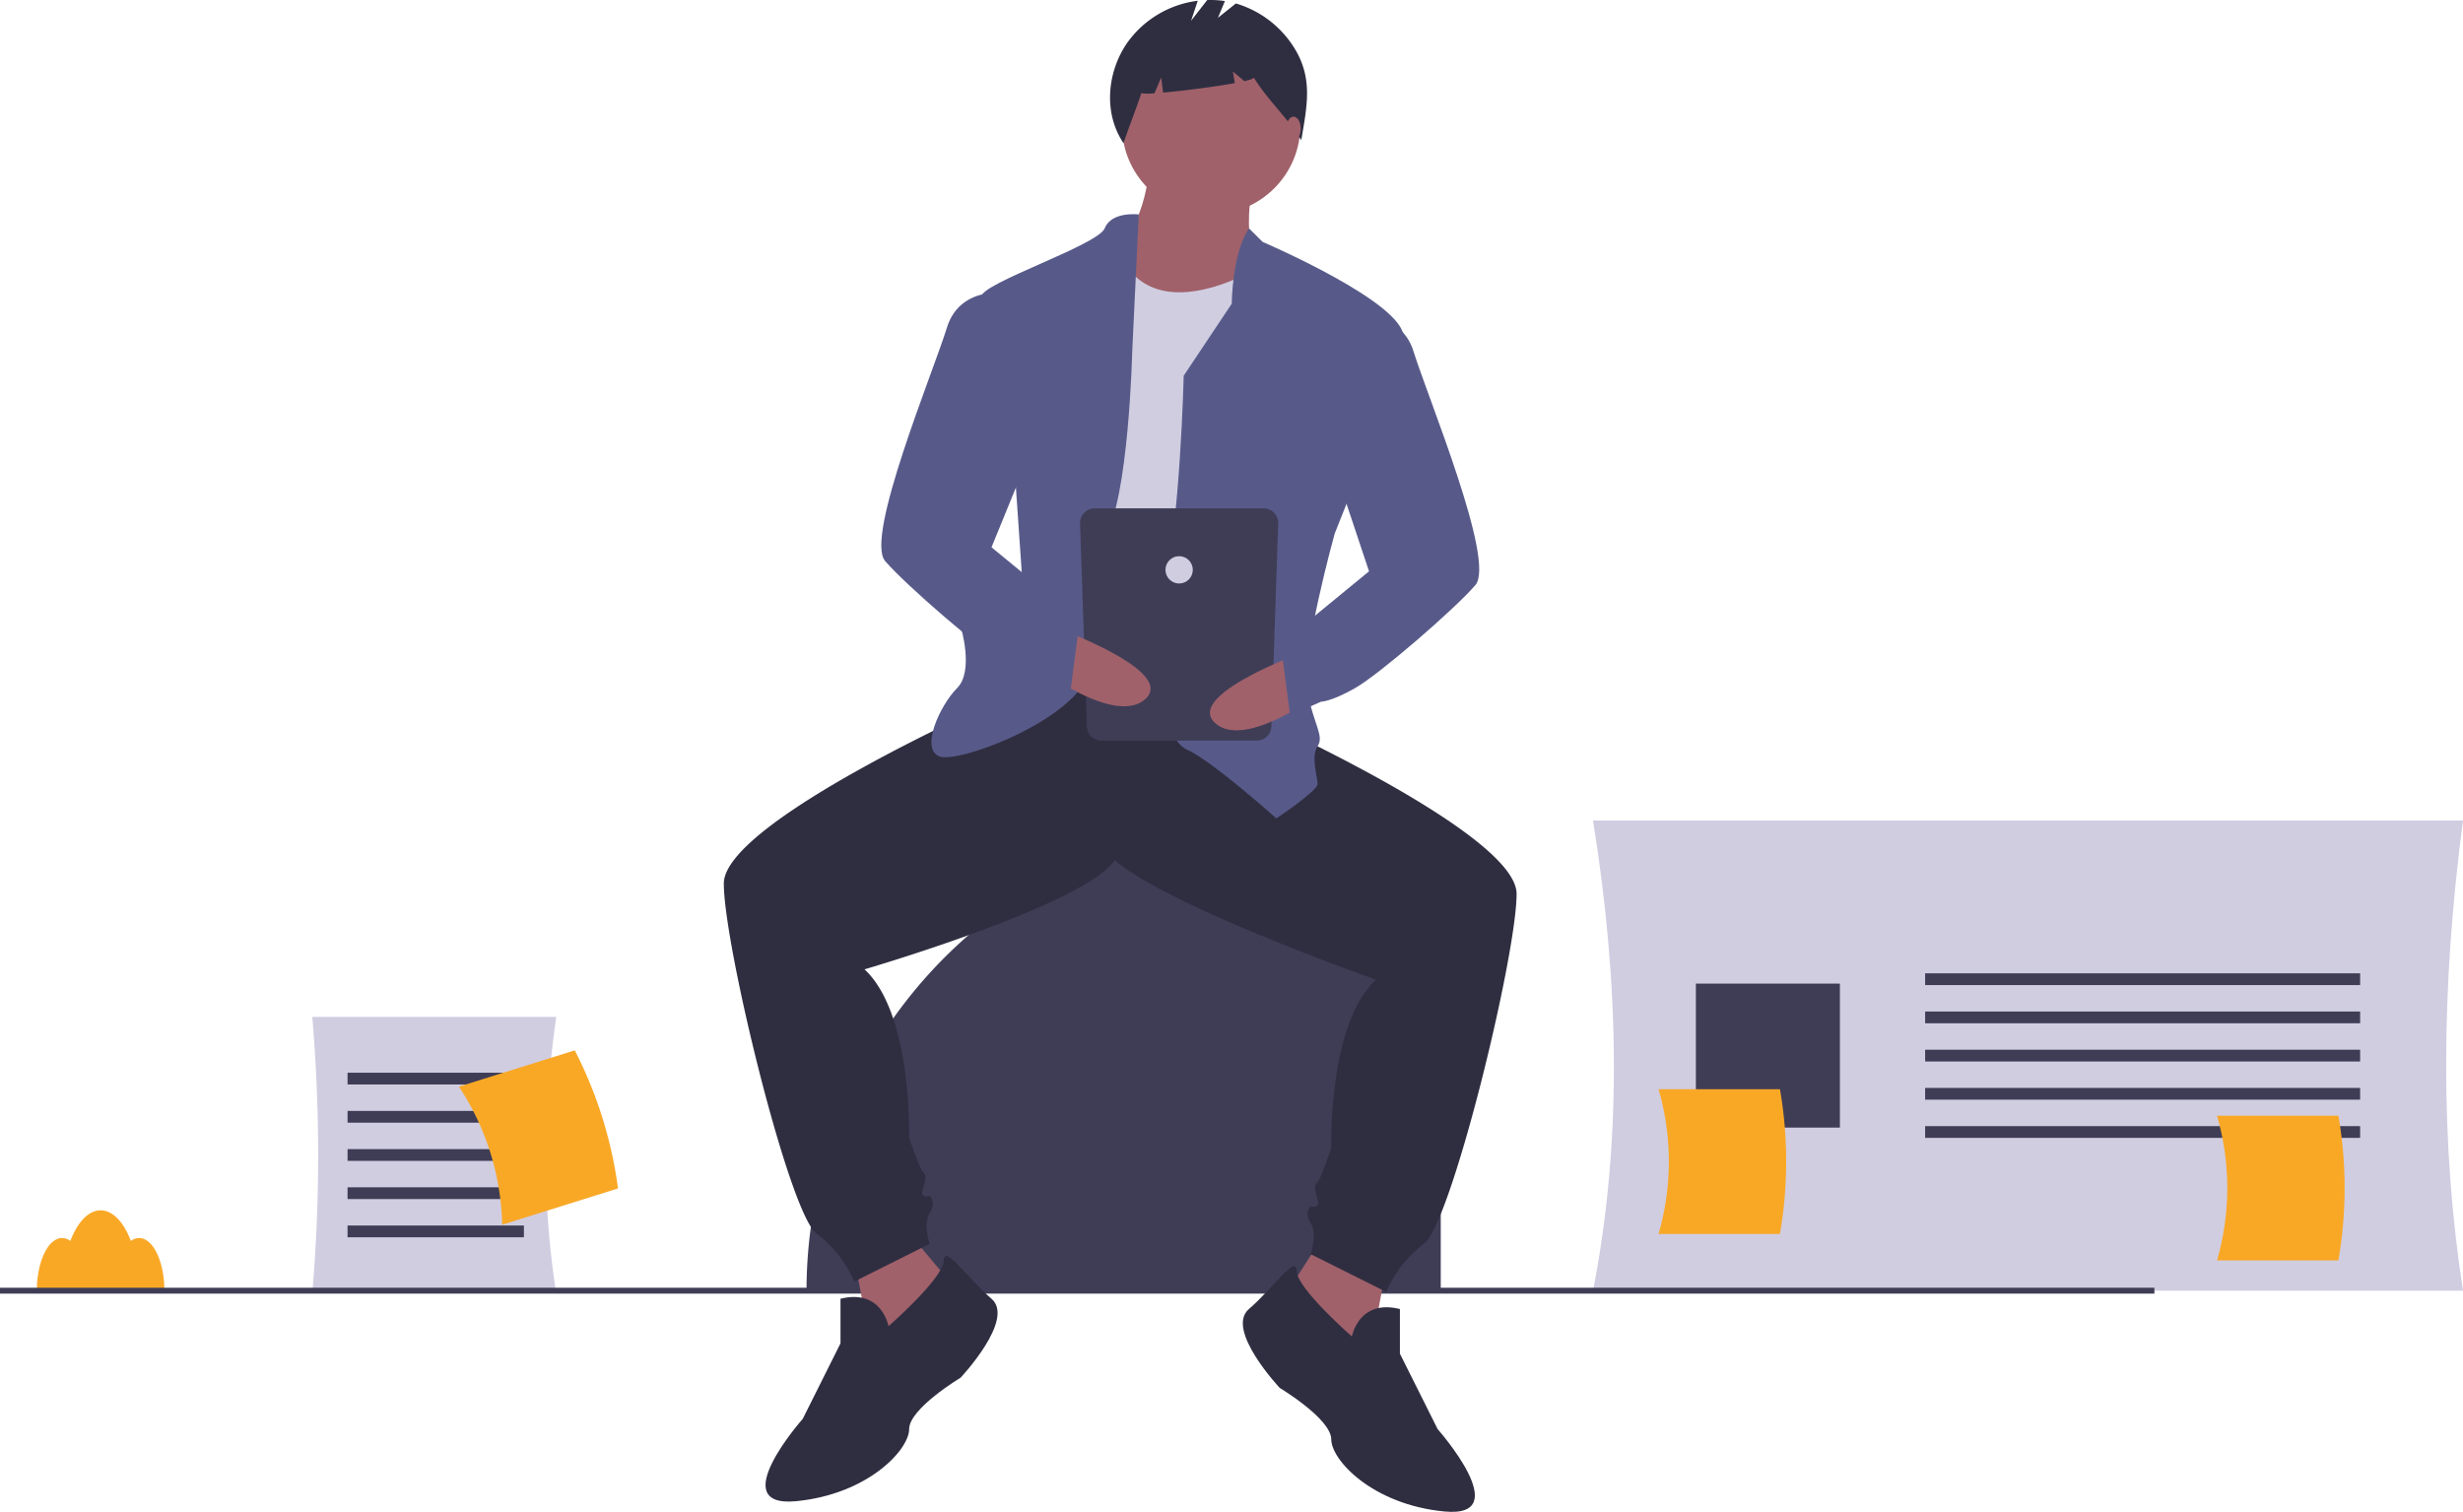 <svg id="befb3988-1ef2-42f3-9de0-b031ba9e9b47" data-name="Layer 1" xmlns="http://www.w3.org/2000/svg" width="946" height="580.794" viewBox="0 0 946 580.794"><title>online_everywhere</title><path d="M1073,655.427H738.852c11.198-57.151,10.159-117.641,0-180.621H1073C1064.515,538.877,1064.253,599.204,1073,655.427Z" transform="translate(-127 -159.603)" fill="#d0cde1"/><rect x="739.415" y="373.906" width="167.074" height="4.516" fill="#3f3d56"/><rect x="739.415" y="388.581" width="167.074" height="4.516" fill="#3f3d56"/><rect x="739.415" y="403.256" width="167.074" height="4.516" fill="#3f3d56"/><rect x="739.415" y="417.932" width="167.074" height="4.516" fill="#3f3d56"/><rect x="739.415" y="432.607" width="167.074" height="4.516" fill="#3f3d56"/><rect x="651.363" y="377.857" width="55.315" height="55.315" fill="#3f3d56"/><path d="M490.949,314.718h0a62.421,62.421,0,0,1,62.421,62.421V495.893a0,0,0,0,1,0,0H309.774a0,0,0,0,1,0,0v-0A181.174,181.174,0,0,1,490.949,314.718Z" fill="#3f3d56"/><path d="M180.444,635.202a5.392,5.392,0,0,0-3.179,1.119c-2.71-7.161-6.905-11.763-11.618-11.763s-8.908,4.602-11.618,11.763a5.392,5.392,0,0,0-3.179-1.119c-5.354,0-9.695,9.055-9.695,20.225h48.983C190.138,644.257,185.798,635.202,180.444,635.202Z" transform="translate(-127 -159.603)" fill="#f9a826"/><path d="M340.641,656.359h-93.697a627.008,627.008,0,0,0,0-106.115h93.697C335.482,586.588,335.18,622.016,340.641,656.359Z" transform="translate(-127 -159.603)" fill="#d0cde1"/><rect x="133.49" y="412.09" width="67.733" height="4.516" fill="#3f3d56"/><rect x="133.49" y="426.765" width="67.733" height="4.516" fill="#3f3d56"/><rect x="133.49" y="441.441" width="67.733" height="4.516" fill="#3f3d56"/><rect x="133.49" y="456.116" width="67.733" height="4.516" fill="#3f3d56"/><rect x="133.49" y="470.792" width="67.733" height="4.516" fill="#3f3d56"/><rect y="494.696" width="827.467" height="2.258" fill="#3f3d56"/><polygon points="328.096 483.106 336.005 525.287 370.277 498.923 349.846 474.538 328.096 483.106" fill="#a0616a"/><polygon points="532.411 487.06 524.502 529.241 490.23 502.878 506.707 477.174 532.411 487.06" fill="#a0616a"/><path d="M528.913,408.076l-19.772,21.091s-104.135,46.136-104.135,69.862,25.045,126.543,35.59,134.452a45.871,45.871,0,0,1,14.5,18.454l29-14.5s-2.636-7.909,0-11.863,0-6.591,0-6.591-3.954,1.318-2.636-2.636,1.318-5.273,0-6.591-5.273-13.182-5.273-13.182,1.318-47.454-17.136-64.59c0,0,85.68-25.045,96.226-42.181s13.182-79.09,13.182-79.09Z" transform="translate(-127 -159.603)" fill="#2f2e41"/><path d="M468.278,669.072s-2.636-14.5-18.454-10.545v17.136L435.324,704.662s-30.318,34.272-2.636,31.636,43.499-19.772,43.499-27.681,19.772-19.772,19.772-19.772,21.091-22.409,11.863-30.318-18.243-21.32-18.348-14.614S468.278,669.072,468.278,669.072Z" transform="translate(-127 -159.603)" fill="#2f2e41"/><path d="M585.594,398.849l19.772,34.272s104.135,46.136,104.135,69.862-25.045,126.543-35.59,134.452a45.871,45.871,0,0,0-14.5,18.454L630.412,641.39s2.636-7.909,0-11.863,0-6.591,0-6.591,3.954,1.318,2.636-2.636-1.318-5.273,0-6.591,5.273-13.182,5.273-13.182-1.318-47.454,17.136-64.59c0,0-93.589-32.954-104.135-50.09-13.505-21.946-3.631-112.067-6.591-81.726Z" transform="translate(-127 -159.603)" fill="#2f2e41"/><path d="M646.23,673.026s2.636-14.5,18.454-10.545V679.617l14.5,29s30.318,34.272,2.636,31.636S638.321,720.48,638.321,712.571s-19.772-19.772-19.772-19.772-21.091-22.409-11.863-30.318,18.243-21.32,18.348-14.614S646.23,673.026,646.23,673.026Z" transform="translate(-127 -159.603)" fill="#2f2e41"/><circle cx="465.185" cy="48.113" r="34.272" fill="#a0616a"/><path d="M568.458,223.534s-1.318,27.681-18.454,35.59,27.681,35.59,27.681,35.59l32.954-17.136s-7.909-38.227-1.318-46.136S568.458,223.534,568.458,223.534Z" transform="translate(-127 -159.603)" fill="#a0616a"/><path d="M615.912,259.124s-45.92,31.314-59.869-4.115c0,0-33.721,13.342-32.402,22.569s-2.636,135.77-2.636,135.77,55.363,15.818,71.181,0S615.912,259.124,615.912,259.124Z" transform="translate(-127 -159.603)" fill="#d0cde1"/><path d="M606.748,247.346l5.209,5.187s55.363,23.727,54.045,36.908-26.363,75.135-26.363,75.135-13.182,47.454-10.545,60.635,6.591,17.136,3.954,21.091,0,11.863,0,14.5S617.23,473.984,617.23,473.984s-25.045-22.409-34.272-26.363-15.818-34.272-9.227-60.635,7.909-83.044,7.909-83.044l18.454-27.681S600.221,256.659,606.748,247.346Z" transform="translate(-127 -159.603)" fill="#575a89"/><path d="M564.38,241.988s-10.421-1.318-13.058,5.273-47.454,21.091-47.454,26.363,13.182,71.181,13.182,71.181l2.636,38.227L495.959,400.167s5.273,17.136-1.318,23.727-14.5,23.727-6.591,26.363,56.681-15.818,57.999-35.59S542.095,380.395,551.322,365.895s10.545-71.181,10.545-71.181Z" transform="translate(-127 -159.603)" fill="#575a89"/><path d="M624.193,178.146a39.582,39.582,0,0,0-22.516-17.213l-6.884,5.507,2.676-6.424a36.439,36.439,0,0,0-6.804-.393l-6.194,7.964,2.564-7.691a39.204,39.204,0,0,0-27.045,16.087c-7.883,11.367-9.213,27.175-1.46,38.631,2.128-6.541,4.712-12.678,6.84-19.219a19.361,19.361,0,0,0,5.043.025l2.59-6.042.723,5.787c8.026-.699,19.931-2.235,27.54-3.641l-.74-4.439,4.427,3.689c2.331-.537,3.715-1.023,3.601-1.395,5.659,9.123,12.585,14.95,18.243,24.073C628.947,200.582,631.421,189.885,624.193,178.146Z" transform="translate(-127 -159.603)" fill="#2f2e41"/><ellipse cx="496.821" cy="49.431" rx="2.768" ry="4.614" fill="#a0616a"/><path d="M609.671,444.134h-59.568a5.653,5.653,0,0,1-5.653-5.653l-2.625-77.943a5.653,5.653,0,0,1,5.653-5.653H612.296a5.653,5.653,0,0,1,5.653,5.653l-2.625,77.943A5.653,5.653,0,0,1,609.671,444.134Z" transform="translate(-127 -159.603)" fill="#3f3d56"/><circle cx="452.887" cy="218.907" r="5.25" fill="#d0cde1"/><path d="M633.396,407.906s-52.618,18.038-39.61,29.524,47.664-16.88,47.664-16.88Z" transform="translate(-127 -159.603)" fill="#a0616a"/><path d="M644.911,281.533s19.772-3.954,25.045,13.182,31.636,80.408,23.727,89.635-36.908,34.272-46.136,39.545-13.182,5.273-13.182,5.273l-11.863,5.273-3.954-30.318,13.529-8.014,20.743-17.031-11.863-35.59Z" transform="translate(-127 -159.603)" fill="#575a89"/><path d="M527.247,398.679S579.865,416.717,566.857,428.203s-47.664-16.88-47.664-16.88Z" transform="translate(-127 -159.603)" fill="#a0616a"/><path d="M515.732,272.306s-19.772-3.954-25.045,13.182S459.051,365.895,466.96,375.122s36.908,34.272,46.136,39.545,13.182,5.273,13.182,5.273l11.863,5.273,3.954-30.318-13.529-8.014-20.743-17.031,19.113-46.795Z" transform="translate(-127 -159.603)" fill="#575a89"/><path d="M319.882,630.093l44.495-13.939a163.079,163.079,0,0,0-16.619-53.051l-44.495,13.939A100.031,100.031,0,0,1,319.882,630.093Z" transform="translate(-127 -159.603)" fill="#f9a826"/><path d="M764.031,633.634h46.627a163.079,163.079,0,0,0,0-55.593h-46.627A100.031,100.031,0,0,1,764.031,633.634Z" transform="translate(-127 -159.603)" fill="#f9a826"/><path d="M978.518,643.794h46.627a163.08,163.08,0,0,0,0-55.593H978.518A100.031,100.031,0,0,1,978.518,643.794Z" transform="translate(-127 -159.603)" fill="#f9a826"/></svg>
